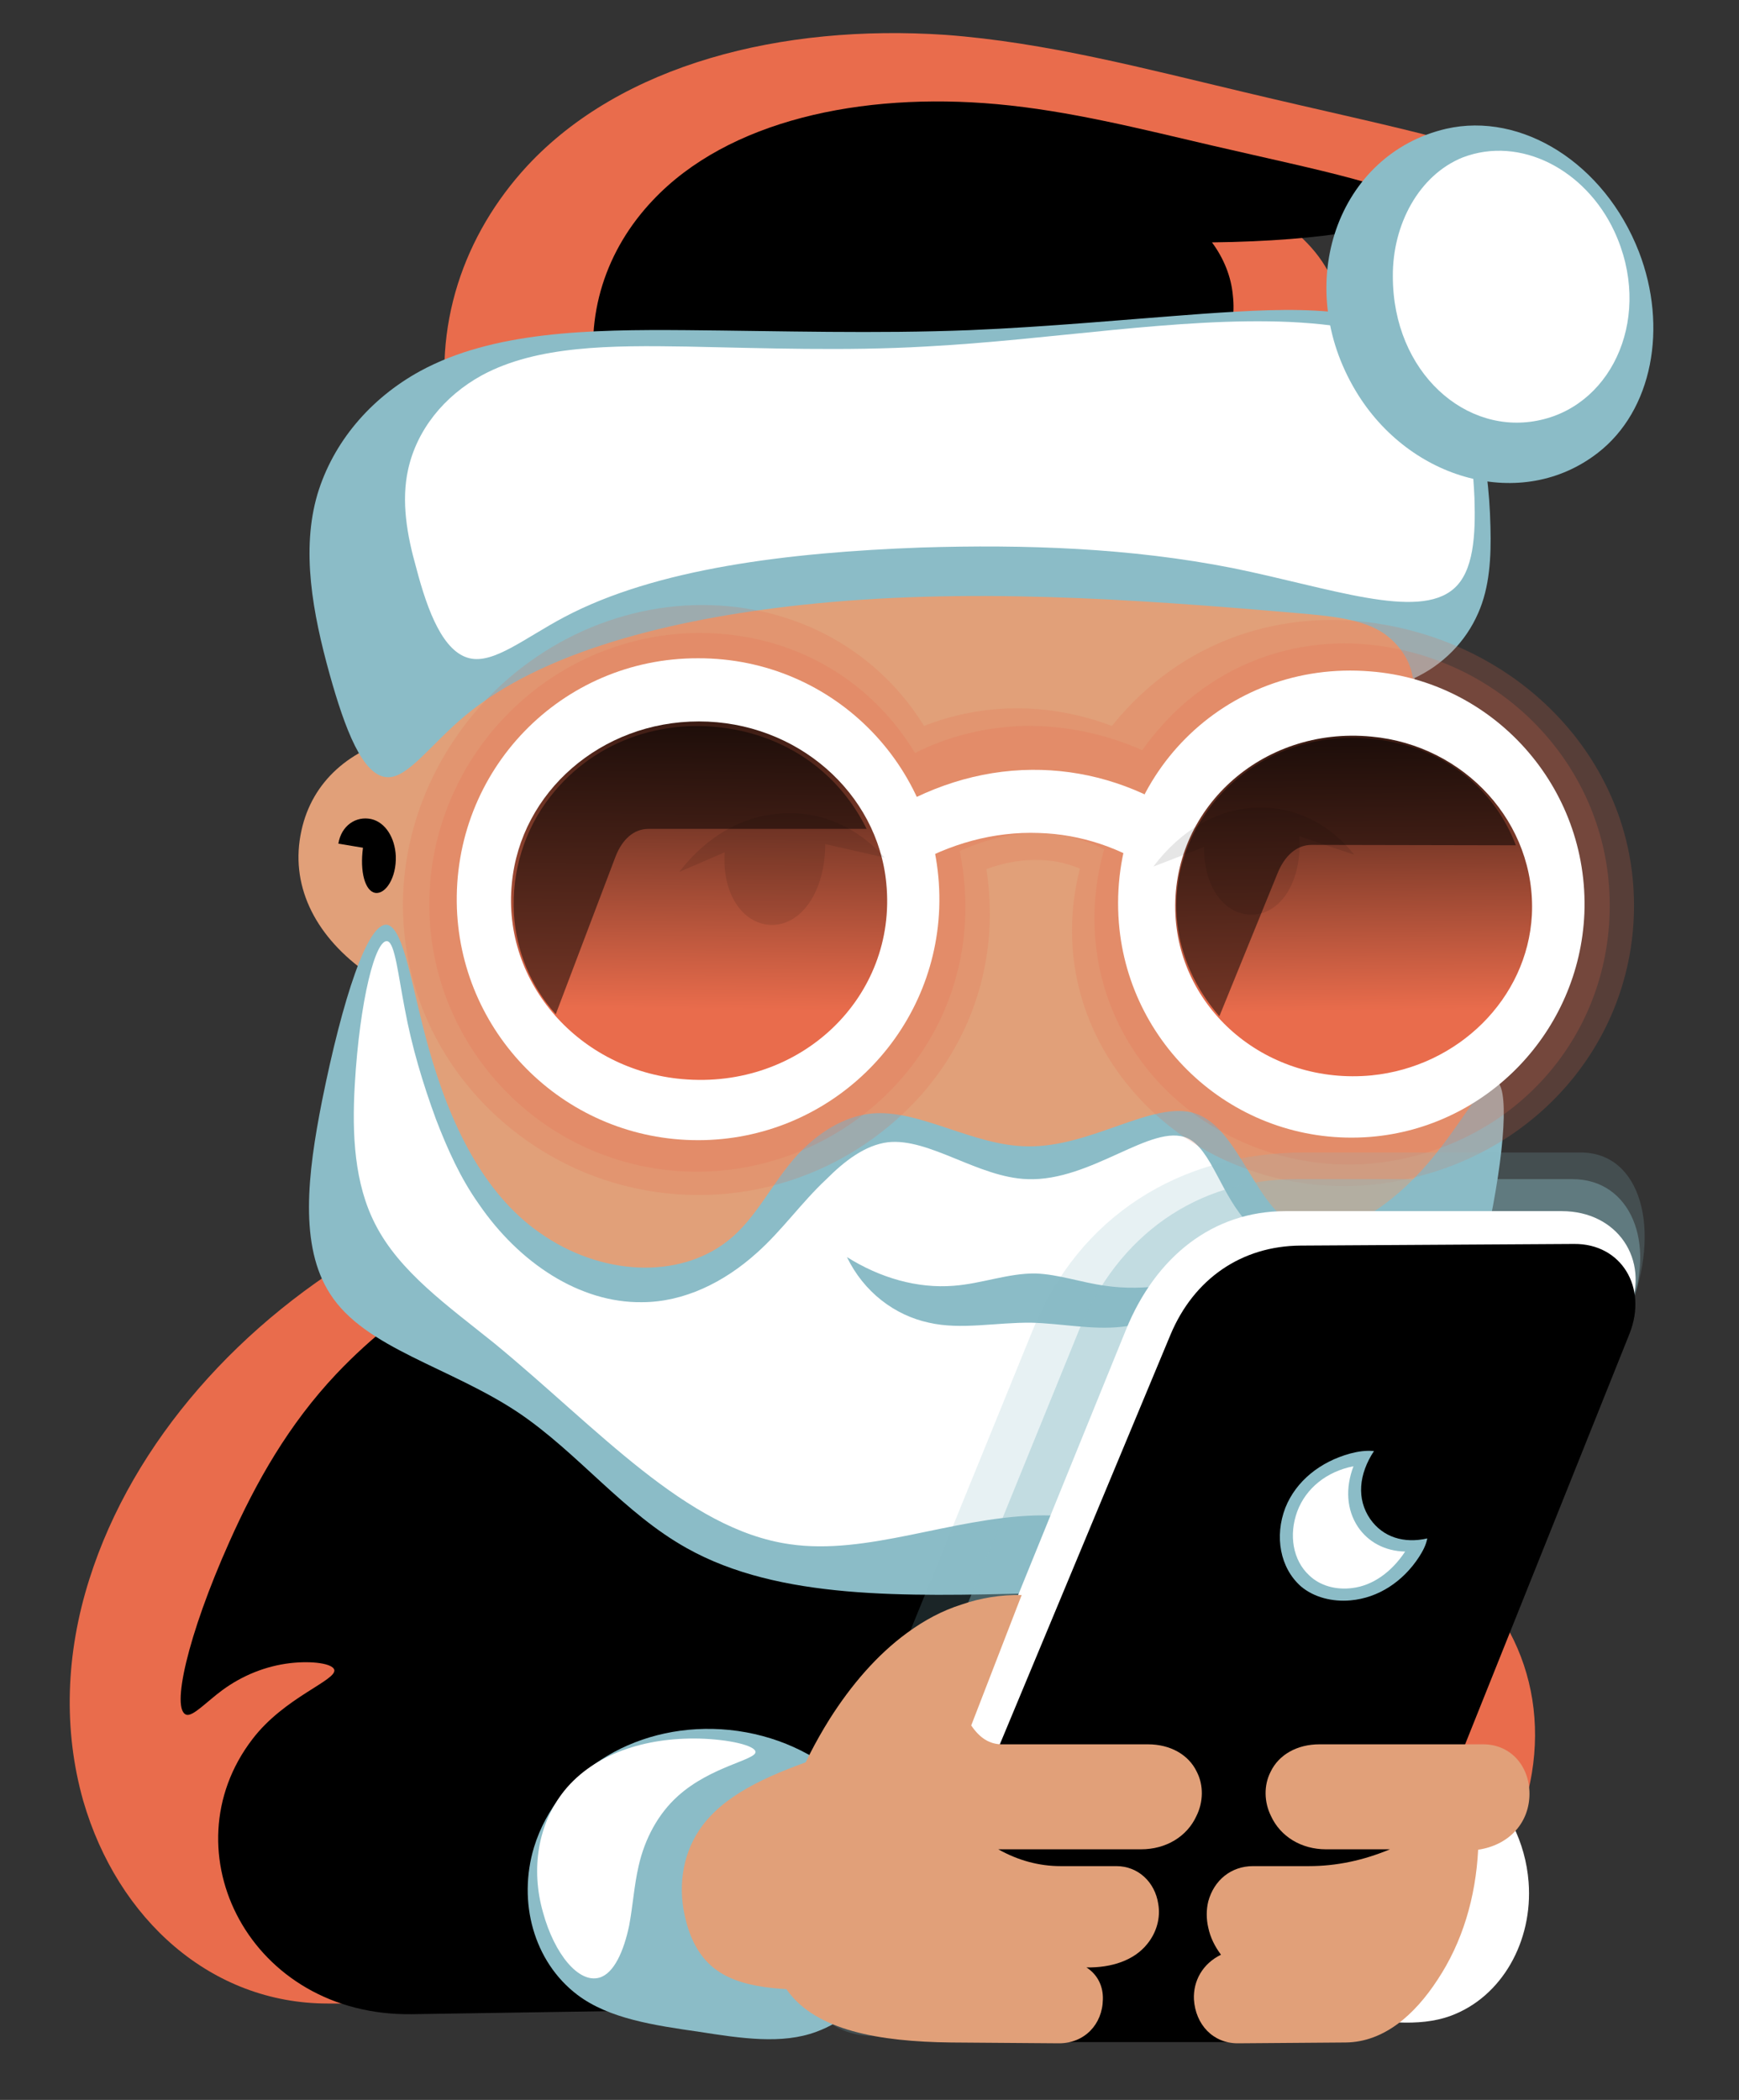 <svg viewBox="0 0 424 512" xmlns="http://www.w3.org/2000/svg"><rect x="0" y="0" width="424" height="512" fill="#333333" stroke="none"/><defs><linearGradient x1="176.9" y1="152.0" x2="175.7" y2="246.2" id="gradient908" gradientUnits="userSpaceOnUse"><stop offset="0%" stop-color="black"/><stop offset="100%" stop-color="rgb(233,108,76)"/></linearGradient><linearGradient x1="325.2" y1="157.8" x2="326.3" y2="246.6" id="gradient909" gradientUnits="userSpaceOnUse"><stop offset="0%" stop-color="black"/><stop offset="100%" stop-color="rgb(233,108,76)"/></linearGradient></defs><g><path d="M223.2,282.8 C250.2,287.9 276.1,298.2 297.4,314.9 C316.6,329.9 331.8,349.7 341.0,373.1 C365.9,384.7 377.5,408.0 373.5,432.3 C368.1,465.0 337.0,488.5 295.7,488.5 L79.9,488.5 C51.5,488.5 28.7,468.0 20.3,439.1 C15.4,421.8 16.0,403.2 21.8,385.0 C32.4,351.5 58.8,321.9 92.1,303.2 C131.6,281.1 177.6,274.3 223.2,282.8 Z" fill="rgb(233,108,76)"/><path d="M236.3,284.5 C279.0,288.5 318.8,303.9 339.8,334.4 C355.4,357.0 359.2,386.4 354.4,415.2 C347.7,455.7 326.4,487.6 294.4,488.1 L100.5,491.1 C60.9,491.7 40.7,451.3 61.5,424.1 C69.3,413.8 82.2,409.7 81.5,407.1 C81.0,405.6 76.2,404.9 70.8,405.5 C64.8,406.2 59.1,408.5 54.2,412.1 C50.4,414.9 47.1,418.5 45.5,418.1 C41.6,417.1 45.7,398.8 55.9,376.0 C62.5,361.2 70.4,347.3 82.0,335.0 C115.7,299.4 175.7,278.9 236.3,284.5 Z" fill="black"/><path d="M177.9,421.8 C200.1,424.1 217.6,440.2 219.2,461.0 C220.3,476.2 212.3,490.6 199.0,495.4 C190.7,498.5 180.7,497.0 170.5,495.4 C159.4,493.8 148.5,492.2 140.8,486.4 C130.1,478.3 126.2,463.7 130.2,450.4 C136.1,431.2 156.2,419.6 177.9,421.8 Z" fill="rgb(139,188,199)"/><path d="M333.7,421.9 C354.7,424.1 371.2,439.3 372.7,458.9 C373.8,473.3 366.2,486.9 353.7,491.5 C345.8,494.4 336.4,492.9 326.7,491.5 C316.2,489.9 306.0,488.4 298.7,482.9 C288.6,475.3 284.9,461.5 288.7,448.9 C294.3,430.7 313.2,419.8 333.7,421.9 Z" fill="rgb(255,255,255)"/><path d="M228.9,449.6 C229.6,440.0 229.5,430.9 224.8,426.9 C219.4,422.5 209.0,425.3 198.1,429.1 C186.8,433.1 176.1,437.8 170.5,446.2 C166.2,452.6 165.2,460.8 167.3,468.5 C168.5,473.2 170.8,477.6 174.8,480.4 C181.9,485.5 193.8,485.3 205.8,485.1 C210.0,485.0 214.1,485.1 217.4,483.0 C224.8,478.4 228.1,464.6 228.9,449.6 Z" fill="rgb(225,160,121)"/><path d="M129.5,123.5 C112.8,137.9 101.7,157.0 98.5,179.5 C85.4,182.4 76.1,190.5 73.5,202.5 C70.6,215.6 76.6,227.7 88.5,236.5 C82.7,254.8 84.5,273.3 92.5,289.5 C103.4,311.8 124.9,328.0 151.5,337.5 C169.9,345.8 189.5,350.1 209.5,351.5 C239.4,353.7 270.3,349.2 300.5,340.5 C336.0,328.8 360.7,305.6 363.5,274.5 C365.7,250.2 353.6,228.7 330.5,215.5 C347.2,195.3 350.0,170.4 339.5,148.5 C323.6,115.4 281.1,96.5 233.5,93.5 C194.6,91.2 156.2,100.6 129.5,123.5 Z" fill="rgb(225,160,121)"/><path d="M82.5,205.7 L88.5,206.7 C87.7,212.5 89.0,217.3 91.5,217.7 C94.0,218.1 96.7,214.0 96.5,208.7 C96.3,204.3 94.0,200.5 90.5,199.7 C86.8,198.9 83.2,201.3 82.5,205.7 Z" fill="black"/><path d="M109.5,103.5 C105.2,79.6 113.1,57.2 128.5,40.5 C151.5,15.7 190.5,5.8 230.5,8.5 C254.9,10.3 279.0,16.7 303.5,22.5 C339.9,31.2 372.2,37.1 371.5,43.5 C370.9,49.1 346.0,54.2 314.5,55.5 C320.7,60.3 325.1,66.5 326.5,73.5 C327.7,79.6 326.7,85.9 323.5,91.5 C289.8,89.1 256.1,88.8 222.5,90.5 C184.6,92.5 146.9,96.9 109.5,103.5 Z" fill="rgb(233,108,76)"/><path d="M145.5,94.1 C142.3,76.9 147.8,60.8 159.2,48.8 C177.5,29.4 209.9,22.4 243.1,25.4 C260.7,27.0 278.0,31.4 295.6,35.5 C321.5,41.5 344.7,46.0 344.5,50.6 C344.2,55.1 322.6,58.8 295.5,59.1 C298.4,63.0 300.2,67.5 300.6,72.1 C301.1,76.5 300.4,80.9 298.5,85.1 C278.1,83.6 257.7,83.5 237.3,84.4 C206.7,85.7 176.0,89.2 145.5,94.1 Z" fill="black"/><path d="M94.4,189.5 C99.4,189.8 105.0,181.5 113.4,174.5 C132.1,158.9 163.3,151.0 195.4,147.5 C235.3,143.2 275.7,146.0 316.4,149.5 C324.2,150.2 332.1,150.8 337.5,154.5 C341.1,157.1 343.9,160.9 344.5,165.5 C351.8,162.2 357.4,156.4 360.4,149.5 C363.2,143.2 363.6,135.9 363.4,128.5 C363.0,110.7 359.3,93.6 348.4,84.5 C335.9,74.0 315.0,75.0 293.4,76.5 C274.4,77.9 255.5,79.7 236.4,80.5 C213.5,81.4 190.5,80.7 167.4,80.5 C143.6,80.3 120.2,80.8 102.4,90.5 C90.2,97.2 81.2,107.9 77.4,120.5 C73.4,134.1 76.2,149.4 80.4,164.5 C84.1,177.7 88.4,189.2 94.4,189.5 Z" fill="rgb(139,188,199)"/><path d="M101.5,138.5 C99.2,130.4 97.8,122.2 99.5,114.5 C101.6,104.9 108.2,96.6 117.5,91.5 C131.0,84.2 149.0,84.2 167.5,84.5 C186.8,84.9 206.2,85.6 225.5,84.5 C256.3,82.9 287.3,77.3 314.5,78.5 C328.7,79.2 341.6,81.5 349.5,89.5 C356.8,97.0 359.0,109.1 359.5,121.5 C359.8,130.5 359.3,139.3 354.5,143.5 C345.7,151.3 324.2,143.3 300.5,138.5 C275.7,133.6 250.0,132.7 224.5,133.5 C192.2,134.7 159.9,138.6 137.5,150.5 C127.9,155.6 120.4,161.9 114.5,160.5 C108.1,159.0 104.3,149.2 101.5,138.5 Z" fill="rgb(255,255,255)"/><path d="M94.5,225.5 C98.6,226.6 100.4,240.9 104.5,255.5 C109.7,274.0 117.8,290.9 131.5,300.5 C146.4,311.1 165.5,312.0 177.5,302.5 C184.4,297.1 188.2,288.4 194.5,281.5 C199.4,276.3 205.6,272.2 212.5,271.5 C224.2,270.4 237.3,279.4 250.5,279.5 C266.1,279.8 281.3,268.1 291.5,271.5 C302.6,275.3 306.2,296.0 317.5,299.5 C325.9,302.2 337.2,295.6 346.5,285.5 C355.8,275.4 361.6,263.1 364.5,263.5 C368.1,264.1 367.0,280.8 362.5,301.5 C355.4,334.1 341.6,363.9 317.5,377.5 C299.1,388.0 275.5,388.1 251.5,388.5 C220.7,389.2 190.0,390.1 167.5,377.5 C152.2,369.0 141.0,354.3 126.5,344.5 C109.8,333.3 89.0,328.8 80.5,315.5 C72.9,303.8 75.0,286.2 78.5,268.5 C83.5,243.6 89.7,224.5 94.5,225.5 Z" fill="rgb(139,188,199)"/><path d="M201.5,287.5 C205.9,283.1 210.9,279.2 216.5,278.5 C226.6,277.4 238.5,287.1 250.5,287.5 C266.1,288.1 280.9,273.7 289.5,277.5 C295.4,280.2 297.7,291.5 304.5,298.5 C311.5,305.8 322.6,308.1 333.5,306.5 C348.4,304.4 360.1,295.7 361.5,297.5 C362.6,299.0 356.4,307.0 350.5,316.5 C336.8,338.8 329.0,364.2 312.5,371.5 C297.1,378.4 274.8,369.0 252.5,369.5 C231.8,370.1 211.4,379.3 192.5,376.5 C167.3,372.9 145.7,348.2 120.5,327.5 C109.2,318.4 97.4,310.1 91.5,298.5 C86.4,288.6 85.8,276.6 86.5,264.5 C87.7,243.8 91.6,228.7 94.5,229.5 C96.3,230.0 97.1,237.8 98.7,246.0 C100.4,255.2 103.1,264.2 106.3,272.9 C109.1,280.2 112.3,287.3 116.7,293.5 C126.6,308.0 141.4,317.7 156.5,317.5 C166.7,317.5 176.5,312.7 184.5,305.5 C190.6,300.1 195.4,293.2 201.5,287.5 Z" fill="rgb(255,255,255)"/><path d="M352.6,31.4 C371.0,27.2 391.2,39.8 399.6,61.4 C406.7,79.8 402.9,100.1 389.6,110.4 C371.1,124.8 343.7,117.2 330.6,95.4 C314.8,69.1 326.3,37.5 352.6,31.4 Z" fill="rgb(139,188,199)"/><path d="M356.6,38.4 C370.7,33.0 386.6,41.4 393.6,56.4 C403.0,76.6 393.6,98.4 375.6,102.4 C357.5,106.5 339.6,90.8 339.6,67.4 C339.5,54.7 346.0,42.7 356.6,38.4 Z" fill="rgb(255,255,255)"/><path d="M206.5,306.5 C214.6,311.6 223.7,314.2 232.5,313.5 C239.3,313.0 245.9,310.4 252.5,310.5 C258.1,310.7 263.6,312.7 269.5,313.5 C279.0,314.9 289.5,313.1 299.5,309.5 C292.2,317.3 283.1,322.5 273.5,323.5 C266.3,324.3 258.9,322.7 251.5,322.5 C242.9,322.4 234.3,324.3 226.5,322.5 C218.1,320.7 210.6,315.0 206.5,306.5 Z" fill="rgb(139,188,199)"/><path d="M146.1,482.2 C141.1,483.6 135.2,476.5 132.4,466.3 C129.4,455.8 131.1,444.7 137.6,436.6 C144.9,427.6 157.3,423.6 170.5,423.9 C177.9,424.1 184.0,425.6 184.2,427.1 C184.5,429.1 173.4,430.6 165.3,437.9 C160.5,442.2 157.2,448.3 155.7,455.0 C154.6,459.8 154.3,464.7 153.4,469.5 C152.1,475.7 149.7,481.2 146.1,482.2 Z" fill="rgb(255,255,255)"/><g><path d="M225.3,177.0 C232.4,174.2 239.8,172.8 247.2,172.7 C255.3,172.6 263.4,174.1 271.1,177.0 C288.1,155.8 313.2,148.0 337.5,152.3 C371.7,158.3 396.6,185.1 398.3,217.1 C400.2,251.8 375.6,282.1 339.4,288.2 C315.8,292.2 291.1,283.9 275.6,265.3 C263.5,250.9 258.2,231.7 263.3,211.8 C260.3,210.5 257.0,209.8 253.8,209.7 C249.3,209.5 244.9,210.3 240.5,211.9 C244.2,236.0 235.4,258.0 218.8,272.8 C197.9,291.5 168.5,296.5 142.6,285.9 C119.7,276.4 102.9,255.9 99.1,231.5 C95.4,208.5 103.8,184.9 120.8,168.3 C137.7,152.0 161.2,144.4 183.9,148.7 C200.7,151.9 215.7,161.5 225.3,177.0 Z" fill="rgb(233,108,76)" opacity="0.2"/><path d="M223.1,183.6 C231.4,179.4 240.4,177.3 249.4,177.0 C259.3,176.8 269.2,178.8 278.5,182.9 C293.6,161.6 317.6,153.4 340.6,158.2 C369.3,164.1 390.2,187.8 392.3,215.9 C394.8,249.6 371.5,278.7 337.0,283.4 C316.7,286.1 295.5,278.6 281.6,262.9 C268.6,248.2 263.4,227.8 269.2,207.1 C264.4,204.6 259.1,203.3 253.8,203.2 C247.1,203.0 240.4,204.6 234.0,207.5 C238.8,231.4 230.8,253.6 214.4,268.5 C196.0,285.1 170.0,290.2 146.9,281.5 C125.4,273.4 109.5,254.3 105.6,231.5 C101.9,210.0 109.3,187.9 125.2,172.7 C140.2,158.3 161.2,151.7 181.8,155.3 C198.5,158.2 213.6,167.9 223.1,183.6 Z" fill="rgb(233,108,76)" opacity="0.2"/><path d="M334.1,163.7 C364.0,166.0 387.5,191.8 386.3,222.7 C385.1,251.4 362.6,274.9 334.1,277.2 C302.3,279.7 275.3,255.9 272.8,225.0 C270.0,189.6 298.7,160.8 334.1,163.7 Z" fill="rgb(255,255,255)"/><path d="M170.2,160.5 C203.5,160.4 230.2,187.8 229.0,221.5 C227.8,252.9 201.9,278.0 170.2,278.0 C138.4,278.0 112.6,252.9 111.4,221.5 C110.2,187.8 136.9,160.4 170.2,160.5 Z" fill="rgb(255,255,255)"/><path d="M251.6,187.7 C264.0,187.6 276.1,191.1 287.0,198.0 L282.1,212.7 C273.4,206.7 263.5,203.4 253.3,203.1 C242.3,202.7 231.5,205.7 221.6,211.5 L214.6,199.3 C226.0,191.9 238.6,187.8 251.6,187.7 Z" fill="rgb(255,255,255)"/><path d="M170.4,175.9 C194.3,175.9 214.0,193.3 216.1,215.4 C218.8,243.1 195.2,265.7 166.3,263.1 C141.4,260.9 122.4,239.8 124.8,215.4 C126.9,193.1 146.6,175.9 170.4,175.9 Z" fill="url(#gradient908)"/><path d="M334.4,179.6 C357.1,181.7 374.6,200.7 373.5,223.1 C372.4,243.5 355.5,260.1 334.4,262.2 C309.1,264.6 287.8,246.5 286.6,223.1 C285.3,197.5 307.5,177.0 334.4,179.6 Z" fill="url(#gradient909)"/><path d="M191.4,198.3 C200.6,197.9 209.1,201.8 215.7,209.1 L201.2,205.8 C201.2,217.4 195.3,225.9 187.7,225.5 C180.9,225.1 176.0,217.7 176.7,207.8 L165.6,212.6 C172.3,203.9 181.3,198.6 191.4,198.3 Z" fill="black" opacity="0.1"/><path d="M307.1,196.9 C316.0,196.8 324.2,200.9 330.2,208.4 L316.8,203.9 C317.5,214.7 312.4,223.0 305.1,223.0 C298.4,223.0 293.4,216.0 293.6,206.5 L281.2,211.3 C287.9,202.4 297.0,197.0 307.1,196.9 Z" fill="black" opacity="0.1"/><path d="M135.5,247.3 L150.1,208.8 C151.7,204.7 154.5,202.1 158.1,202.1 L211.3,202.1 C204.9,189.2 193.7,181.1 180.7,178.2 C163.0,174.3 145.1,180.2 134.2,194.2 C127.9,202.2 124.7,212.5 125.3,222.9 C125.9,231.8 129.3,240.4 135.5,247.3 Z" fill="black" opacity="0.5"/><path d="M297.3,247.8 L311.5,212.9 C313.2,208.7 316.1,206.0 319.8,206.0 L369.6,206.1 C364.4,192.6 353.4,184.0 340.4,181.1 C320.5,176.6 301.2,184.9 291.7,201.9 C283.8,216.4 285.3,233.9 297.3,247.8 Z" fill="black" opacity="0.5"/></g></g><g><path d="M212.8,496.4 C196.4,496.4 189.3,477.9 197.2,458.4 L251.8,324.3 C263.0,296.7 287.5,281.0 318.1,281.0 L385.4,281.0 C400.1,281.0 405.2,299.7 397.3,319.5 L329.9,486.9 C327.5,492.9 322.6,496.4 316.4,496.4 L212.8,496.4 Z" fill="rgb(139,188,199)" opacity="0.2"/><path d="M224.1,496.4 C207.7,496.4 200.7,477.7 208.6,458.2 L263.1,324.3 C272.5,301.2 291.8,287.5 316.0,287.5 L383.4,287.5 C397.6,287.5 403.9,303.1 397.3,319.5 L329.9,486.9 C327.5,492.9 322.6,496.4 316.4,496.4 L224.1,496.4 Z" fill="rgb(139,188,199)" opacity="0.4"/><path d="M235.5,496.4 C219.1,496.4 212.2,477.6 220.2,457.9 L274.5,324.3 C281.8,306.3 295.8,295.3 313.4,295.3 L380.8,295.3 C394.3,295.3 402.3,307.0 397.3,319.5 L329.9,486.9 C327.5,492.9 322.6,496.4 316.4,496.4 L235.5,496.4 Z" fill="rgb(255,255,255)"/><path d="M285.4,325.4 C291.1,311.8 302.7,303.8 317.1,303.7 L383.8,303.3 C395.3,303.2 401.8,313.9 397.3,325.2 L332.8,486.3 C329.6,494.4 320.6,497.9 309.2,497.9 L239.9,497.9 C225.8,497.9 221.7,478.4 230.2,457.9 L285.4,325.4 Z" fill="black"/><path d="M334.1,370.4 C337.2,374.8 342.3,376.4 348.0,375.1 C347.7,376.7 346.9,378.2 346.0,379.6 C342.1,385.6 336.1,389.6 329.3,390.2 C324.9,390.6 320.4,389.5 317.2,386.8 C312.1,382.3 310.7,374.6 313.4,367.6 C316.0,361.1 321.9,356.4 329.2,354.4 C331.1,353.9 333.0,353.6 335.0,353.8 C331.3,359.4 330.7,365.5 334.1,370.4 Z" fill="rgb(139,188,199)"/><path d="M331.1,372.3 C333.6,376.0 337.7,378.2 342.6,378.3 C339.3,383.3 334.7,386.6 329.7,387.2 C325.8,387.7 321.9,386.7 319.2,384.1 C315.2,380.4 314.2,374.2 316.3,368.5 C318.4,362.9 323.4,358.8 330.0,357.5 C328.0,362.8 328.3,368.1 331.1,372.3 Z" fill="white"/></g><g><path d="M236.8,420.7 C238.9,423.8 241.3,425.3 244.3,425.3 L279.9,425.3 C285.3,425.3 289.8,427.8 291.8,432.0 C293.5,435.3 293.4,439.4 291.7,442.8 C289.4,447.8 284.3,450.9 278.2,450.9 L243.4,450.9 C248.2,453.6 253.3,455.0 258.6,455.0 L272.2,455.0 C277.5,455.0 281.6,458.9 282.4,464.2 C283.0,467.6 282.0,471.2 279.7,474.0 C276.5,478.0 271.0,479.8 264.9,479.7 C267.7,481.5 269.0,484.4 268.9,487.5 C268.8,493.6 264.4,498.2 258.2,498.2 L231.9,498.0 C214.1,497.8 199.1,495.0 192.1,485.5 C186.6,478.2 186.4,467.4 188.0,456.5 C190.0,443.2 195.1,430.6 202.3,419.1 C207.5,410.9 213.8,403.5 221.2,398.1 C225.3,395.1 229.7,392.7 234.5,391.2 C239.1,389.6 244.1,388.8 249.1,388.9 L236.8,420.7 Z" fill="rgb(225,160,121)"/><path d="M361.6,425.3 L321.7,425.3 C316.3,425.3 311.8,427.8 309.8,432.0 C308.1,435.3 308.2,439.4 309.9,442.8 C312.2,447.8 317.3,450.9 323.3,450.9 L338.9,450.9 C332.4,453.6 325.9,455.0 319.1,455.0 L305.5,455.0 C300.2,455.0 296.0,458.4 294.6,463.6 C294.1,465.6 294.1,467.9 294.6,470.0 C295.1,472.4 296.2,474.6 297.7,476.6 C293.2,478.8 290.9,483.0 291.1,487.5 C291.5,493.6 295.7,498.2 301.8,498.2 L328.1,498.0 C337.4,497.9 344.9,491.3 350.5,482.7 C356.6,473.5 359.8,462.6 360.4,451.0 C367.8,449.9 372.6,444.7 372.9,438.0 C373.2,431.1 368.7,425.3 361.6,425.3 Z" fill="rgb(225,160,121)"/></g></svg>